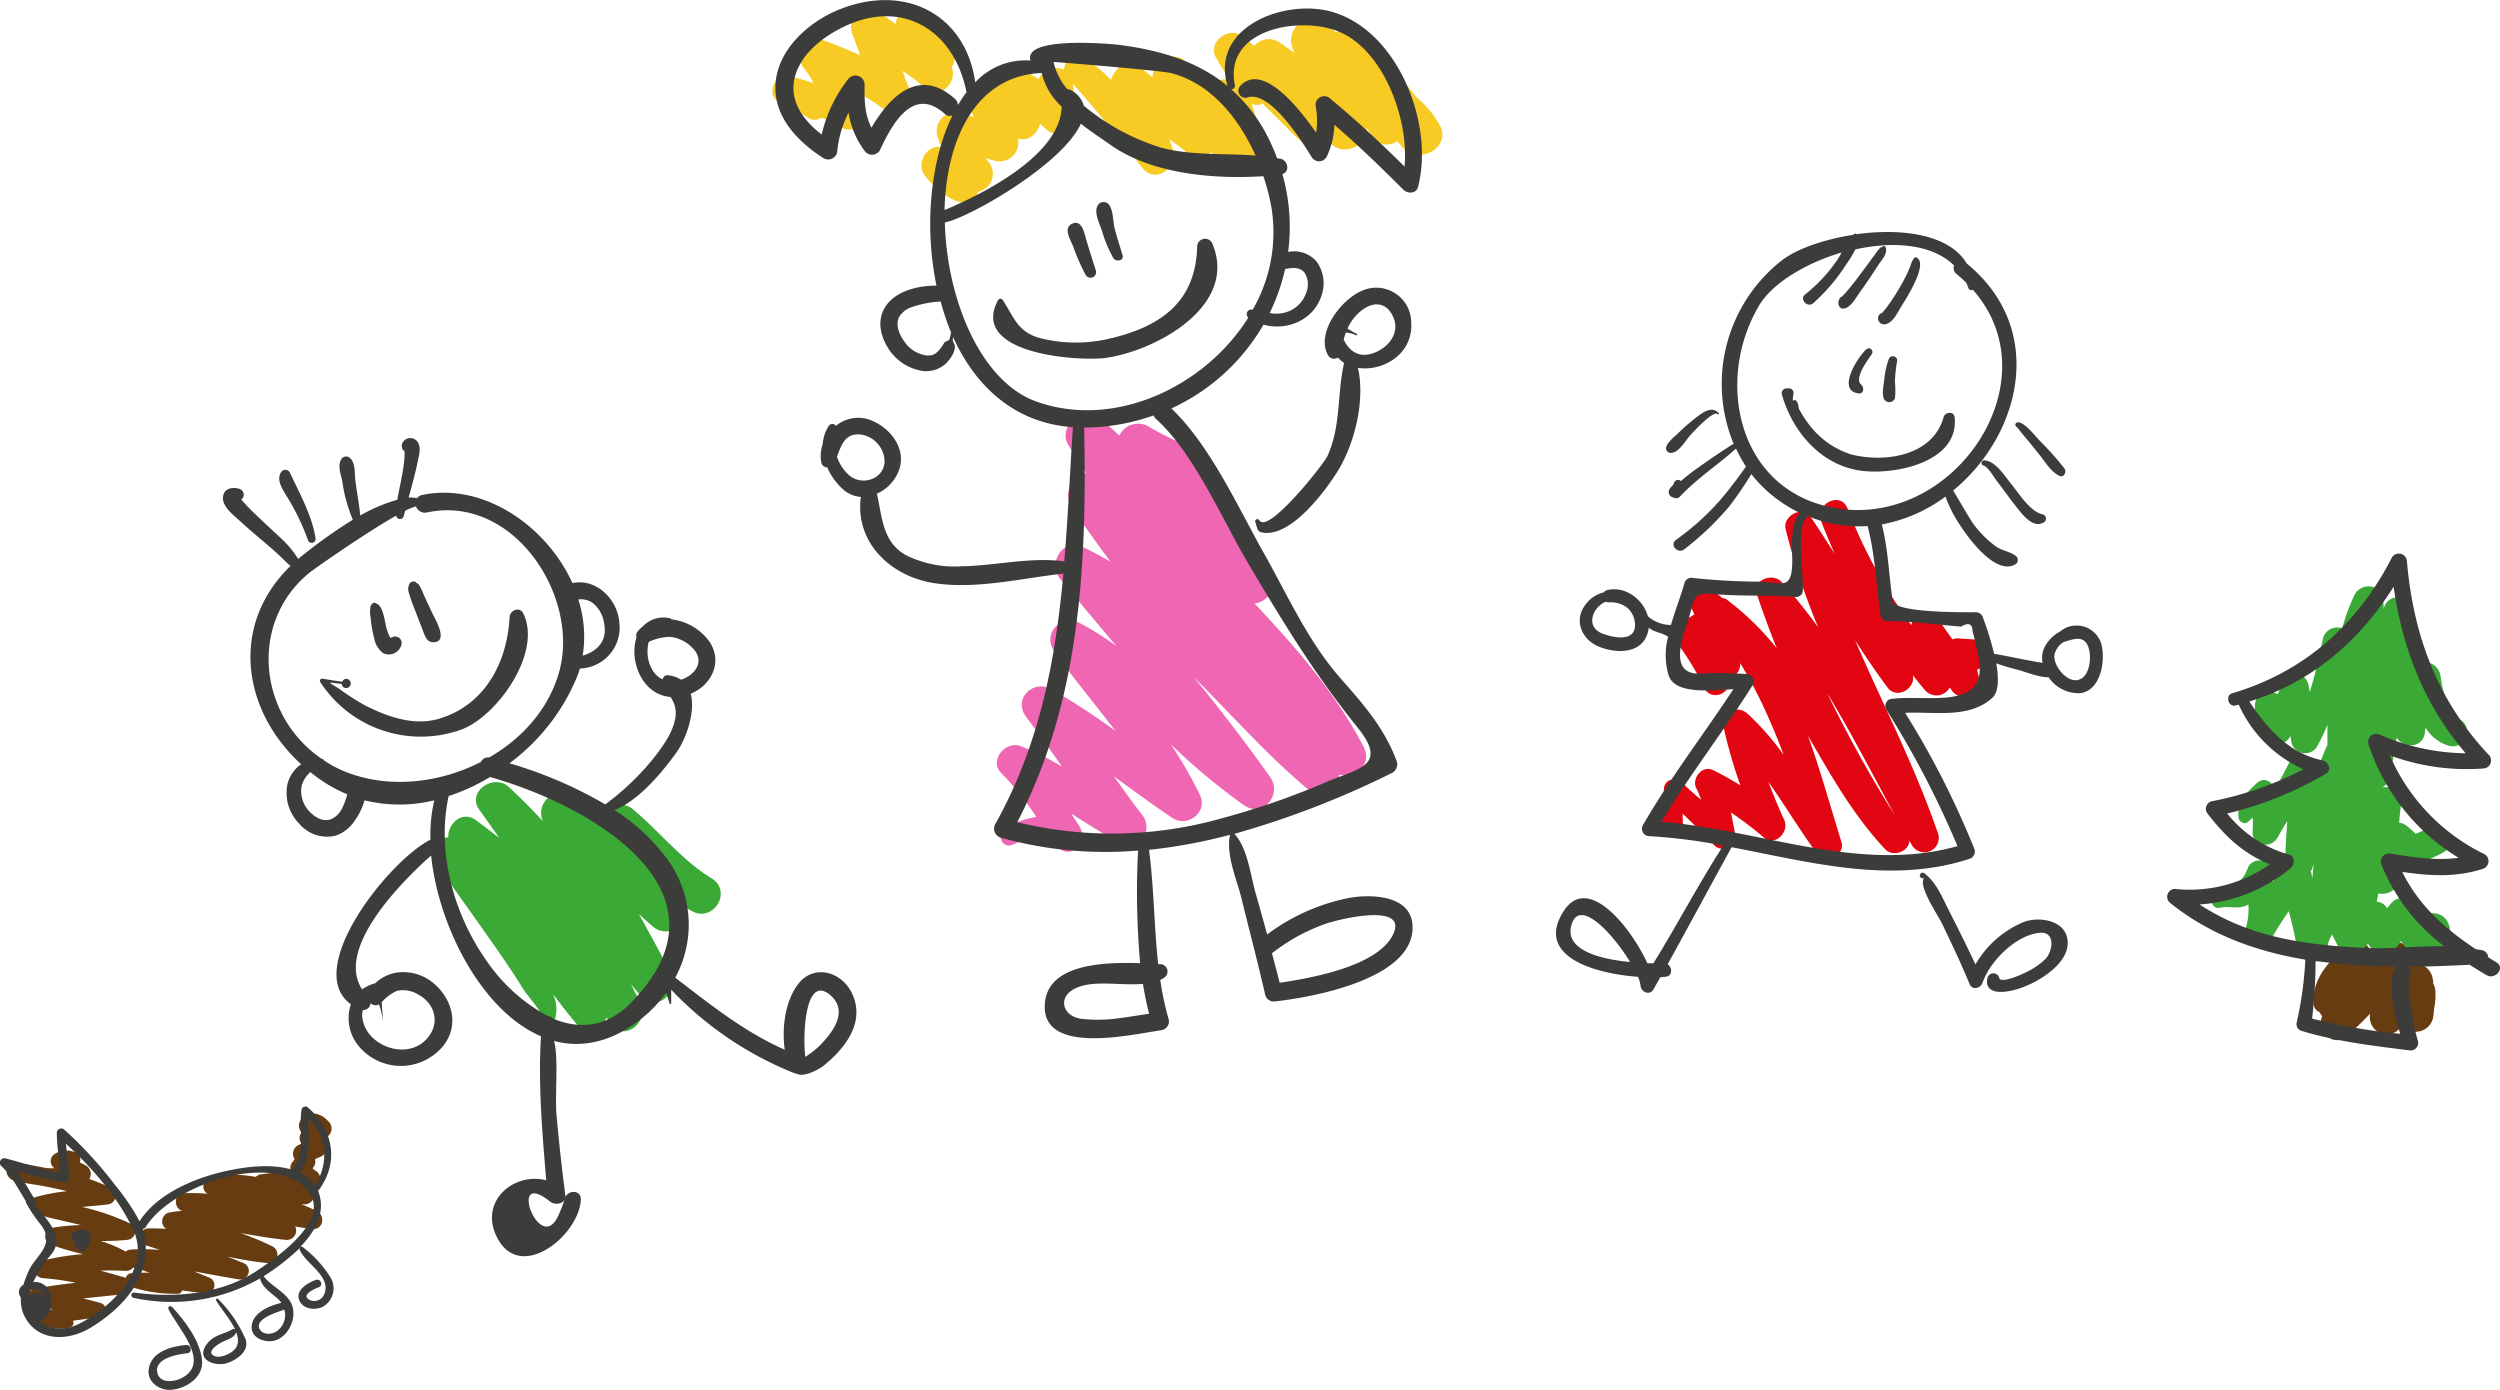 <svg id="Layer_1" data-name="Layer 1" xmlns="http://www.w3.org/2000/svg" viewBox="0 0 410.96 228.47"><defs><style>.cls-1{fill:#683c11;}.cls-2{fill:#3c3c3b;}.cls-3{fill:#3aa935;}.cls-4{fill:#f7ca24;}.cls-5{fill:#ef66b2;}.cls-6{fill:#e20613;}</style></defs><title>bottom_pic</title><path class="cls-1" d="M51.91,183.07c-.34-.07-2.15.33-1.12.35a1.63,1.63,0,0,0-1.23,2.72,1.56,1.56,0,0,0,0,1.87l0,0-.45.19a1.58,1.58,0,0,0-.82,2.06c0,.11.1.22.14.33l-.39.47a1.55,1.55,0,0,0-.22,1.47c-1.63.15-3.26.28-4.89.51a1.58,1.58,0,0,0-.89.42,22.4,22.4,0,0,0-7.31-.1c-1.34.24-1.84,2.25-.59,2.87a36.09,36.09,0,0,0-4-.09c-1.53.05-1.63,2.35-.33,2.85l.2.07c-.71,0-1.43.13-2.14.25a1.49,1.49,0,0,0-.56,2.7c-1-.07-2-.1-3-.07-1.44.05-1.66,2.38-.32,2.79.77.23,1.53.48,2.3.73a34.11,34.11,0,0,0-4.85-.05,1.14,1.14,0,0,0-.75.34A22.33,22.33,0,0,0,16.55,204a39.75,39.75,0,0,0,4.5-.2,1.41,1.41,0,0,0,.31-2.69,39.6,39.6,0,0,0-7.87-2.71c1.45-.13,2.89-.24,4.32-.42a1.45,1.45,0,0,0,.32-2.76,31,31,0,0,0-3.44-1.4,1.63,1.63,0,0,0-.66-2.29c-.31-.14-.61-.3-.91-.46a1.26,1.26,0,0,0-.78-1.65,3.54,3.54,0,0,0-3.17.17,1.41,1.41,0,0,0-.2,2.46c-.52,0-1,0-1.57-.08-1.58-.32-3.18-.6-4.76-.91-1.93-.38-2.15,2.53-.33,3a32.5,32.5,0,0,0,3.94.75c1.6.3,3.19.61,4.76,1a31,31,0,0,0-5.27,1,1.49,1.49,0,0,0,0,2.73c2.5.71,5.05,1.22,7.56,1.85a32.32,32.32,0,0,0-4.69.43,1.45,1.45,0,0,0-.32,2.75,44.1,44.1,0,0,0,5.36,1.59A39.41,39.41,0,0,0,7,207.23c-1.5.38-1.69,2.76.06,2.88a42,42,0,0,1,5.38.76c-2.25.25-4.5.53-6.73,1a1.37,1.37,0,0,0,0,2.71c1,.23,2,.43,3,.63a28.34,28.34,0,0,0-2.89.56c-1.09.29-1.22,2,0,2.07,1.71.17,3.71.87,5.42.44.83-.21.95-.69.75-1.18,1.45-.18,2.9-.38,4.34-.62,1.1-.18,1.44-1.91.26-2.27-1-.29-1.95-.54-2.94-.76,2.27-.25,4.55-.47,6.81-.72a1.33,1.33,0,0,0,1.13-1.17,22.85,22.85,0,0,0,7.7,1.11.65.65,0,0,0,.63-.54c1.3.18,2.61.35,3.91.46a1.33,1.33,0,0,0,.64-2.54L31.89,209c2.5.43,5,.95,7.5,1.32a1.4,1.4,0,0,0,.67-2.68l-2.66-1.08A62,62,0,0,0,44,207.64a1.46,1.46,0,0,0,.7-2.8,48,48,0,0,0-5.14-2.13c2.51.41,5,.88,7.49,1.11a1.53,1.53,0,0,0,1.47-2.21c.93.16,1.87.3,2.81.41,1.79.22,2.23-2.2.74-2.94-.86-.42-1.72-.8-2.59-1.16l.44.05a1.55,1.55,0,0,0,1.29-2.61l.17,0a1.59,1.59,0,0,0,.35-3l-.35-.32.13-.16a1.5,1.5,0,0,0,.27-1.33l1-.44a1.59,1.59,0,0,0,.93-1.67,2.25,2.25,0,0,0-.5-1,5,5,0,0,0,1-1,1.59,1.59,0,0,0-.3-2.17A3.72,3.72,0,0,0,51.91,183.07ZM20.69,208.92a1.52,1.52,0,0,0,1.21-.56c.91.27,1.82.55,2.72.85a28.69,28.69,0,0,0-3.07.09,1,1,0,0,0-.87.75c-1.4-.41-2.8-.81-4.2-1.18C17.87,208.83,19.28,208.85,20.69,208.92Z"/><path class="cls-2" d="M49.56,182.51c-.5,3.19.8,6.74-1.4,9.48a.5.5,0,0,0-.13.3c-3.21-1-7.29-.52-9.85,0-5.33,1-12.19,3.64-15.24,8.47a36.7,36.7,0,0,0-4-5.93,66.55,66.55,0,0,0-8.42-9.18.74.74,0,0,0-1.18.51c0,2.23.39,4.4.55,6.61-3-.48-5.92-1.58-8.92-2.33a.74.74,0,0,0-.72,1.27c1.75,1.63,2.72,3.74,4,5.74a.35.35,0,0,0,0,.22,25.67,25.67,0,0,0,2.53,3.75c2.4,3.21-1,5.1-2,7.37a17.36,17.36,0,0,0-.93,2.42,1.35,1.35,0,0,0-.72,1.4,2.22,2.22,0,0,0,.31.74A5.82,5.82,0,0,0,3.86,216c2,4.57,7.23,4.59,11.08,2.23,5.22-3.21,9.74-8.09,8.93-14.61a9.31,9.31,0,0,0-.39-1.62.57.57,0,0,0,.48-.3c4-6.58,20.22-12.58,26.36-6.27,4.65,4.76-4.77,11.26-8.16,13.51-5.79,3.84-13.4,4.44-20.09,3.54-.57-.08-.65.77-.1.87a29.31,29.31,0,0,0,20.78-3.2c.32,1.43,1.72,2.31,2.8,3.24a4.66,4.66,0,0,1,.7.78c-2,.45-5,1.73-4.88,4.15.09,1.7,2.19,2.38,3.58,2.09,2.25-.47,3.68-3.25,3.19-5.39-.56-2.46-3.4-3.35-4.8-5.23l.34-.22a35.45,35.45,0,0,0,5.65-4.47.32.32,0,0,0-.06.35c1,2.36,5.32,4.38,4,7.37a1.76,1.76,0,0,1-2.46.82c-1.38-.79,1-1.83,1.61-2.05.78-.3.27-1.48-.51-1.19-1.34.51-3.49,1.68-2.66,3.46.63,1.34,2.49,1.56,3.71,1a3.46,3.46,0,0,0,1.43-4.77,18.48,18.48,0,0,0-4.64-5.1.32.32,0,0,0-.41,0c2.45-2.51,4.17-5.56,3.09-8.86a3.65,3.65,0,0,0-.14-.35c3.5-4.55,2.59-10.11-1.76-13.8A.65.65,0,0,0,49.56,182.51ZM5,212.06a5.5,5.5,0,0,1,1.16,0,1.35,1.35,0,0,1,.92,1,2.35,2.35,0,0,0-.8-.5,1.77,1.77,0,0,0-.45,0,.59.59,0,0,0-.66.21,1.58,1.58,0,0,0-.31.27A7.93,7.93,0,0,1,5,212.06ZM21.84,202c3.14,6.55-3.51,12.86-8.73,15.56-2.21,1.14-4.86,1.13-6.56-.31a3.29,3.29,0,0,0,1-.69,4.26,4.26,0,0,0,.76-3.76,2.65,2.65,0,0,0-2.84-2.06h0A25.31,25.31,0,0,1,8.58,206c2.07-2.77-1-5.65-2.8-7.9a.73.73,0,0,0,0-.88c-1.07-1.62-1.89-3.26-3-4.76a45.15,45.15,0,0,0,7.79,1.89.75.75,0,0,0,.81-.84c-.06-1.86-.39-3.67-.54-5.5C15.16,192,19.32,196.73,21.84,202Zm23.81,16.71c-.81.7-2.45.84-3-.29-.77-1.69,3.15-2.78,4.09-3.14A3.24,3.24,0,0,1,45.65,218.71Zm6.18-23.83a6,6,0,0,0-2.63-2.15c2.18-2.53,1.4-5.74,1.51-8.8C53.81,187.08,54.06,191.07,51.83,194.88Z"/><path class="cls-2" d="M14,202.21a1.3,1.3,0,0,0-.48-.11l0,0a.62.62,0,0,0-.93.26l-.15.06a.6.6,0,0,0-.13.09l-.23.07a.63.63,0,0,0-.13,1.07l.26.15a1.45,1.45,0,0,0,.34,1.21,1.56,1.56,0,0,0,.86.65.55.55,0,0,0,.72-.3,5.85,5.85,0,0,0,.7-1.6,1.17,1.17,0,0,0-.13-1,1.14,1.14,0,0,0-.29-.29A1.41,1.41,0,0,0,14,202.21Z"/><path class="cls-2" d="M27.69,215.2c1.43,3,7,8.63,2.33,11.25-1.26.71-3.71,1.09-4.16-.79-.57-2.39,3.44-3.07,4.93-3.21.89-.09.68-1.44-.2-1.36-2.5.23-5.8,1.12-6.16,4.07-.25,2,1.77,3.41,3.58,3.31,2.55-.14,5.5-2.05,5.2-4.91-.33-3.19-2.82-6.42-4.91-8.72C28,214.55,27.51,214.81,27.69,215.2Z"/><path class="cls-2" d="M35.52,213.75c.68,1.23,2.32,3.06,3.13,4.8a.45.45,0,0,0-.54,0c-.69.47-1.79.7-2.54,1.11a4.24,4.24,0,0,0-1.94,1.87c-1.05,2.24,1.9,3,3.42,2.62,1.69-.44,4.07-2,3.3-4.06a21.64,21.64,0,0,0-4.48-6.54C35.73,213.37,35.4,213.53,35.52,213.75Zm2.25,8.69c-.7.4-1.89.86-2.66.4-1.19-.72.82-1.91,1.28-2.17.75-.41,2.1-.68,2.4-1.61a.32.32,0,0,0,0-.13C39.35,220.3,39.3,221.58,37.77,222.44Z"/><path class="cls-3" d="M117,144.4c-4.84-2.93-8.51-7.64-12.82-11.26A3.44,3.44,0,0,0,98.52,135c-1.34-1.29-2.7-2.55-4.11-3.77A3.26,3.26,0,0,0,89.25,135c-1.8-1.94-3.65-3.83-5.61-5.63-2.47-2.28-7,.78-4.85,3.74q1.67,2.31,3.28,4.64c-1.27-1-2.58-2-3.95-3-2.2-1.5-4.55.68-4.42,2.89-1.84.08-3.53,2.15-2.27,3.93,3.16,4.47,6.36,8.91,9.49,13.39,1.81,2.57,3.58,5.17,5.24,7.85.57.92,3,3.49,2.94,4.56a1.09,1.09,0,0,0,2,.55,5.74,5.74,0,0,0-.21-4.52c1.3,1.73,2.62,3.43,4,5.05s4.11.61,4.82-1.16l.94,1.21c2.2,2.79,6.1-.75,4.67-3.59-.52-1-1.06-2.07-1.6-3.1.56.65,1.11,1.31,1.68,2,2.45,2.76,6.41-.75,4.88-3.77-1.67-3.3-3.45-6.54-5.25-9.77.74.67,1.48,1.33,2.24,2,2.5,2.15,6.3-.19,5.35-3.17.38.24.76.48,1.15.69C117.35,151.69,120.4,146.49,117,144.4Z"/><path class="cls-2" d="M140.11,163.41c-1.69-3.74-6.36-5-8.91-1.64-2.11,2.77-2.71,7.09-2.2,10.79-6.67-2.95-12.21-7.41-18-11.85a18.21,18.21,0,0,0-.78-18.72,31.57,31.57,0,0,0-9.21-8.82c4.09-1.65,7.84-6.23,10.14-9.41,1.56-2.13,3.23-6.66,2.39-9.72,3.29-1.35,5.28-5,3.2-8.4a9,9,0,0,0-6.37-3.83.31.31,0,0,0-.26-.18,4.63,4.63,0,0,0-4.44,1.34,5.35,5.35,0,0,0-.89.89,1,1,0,0,0-.14.91c-1.25,3.73.81,9.4,5.57,9.8a4.53,4.53,0,0,1,.78,3.59c-.44,2.35-2.06,4.56-3.49,6.4a43,43,0,0,1-8,7.67,70.41,70.41,0,0,0-15.75-6.76A33.64,33.64,0,0,0,95,110.9c.12-.34.23-.69.33-1a6.75,6.75,0,0,0,6.48-7.6c-.33-3.92-3.91-7.28-7.71-6.45-4.26-9.4-14.66-16.6-24.72-14.48a1.31,1.31,0,0,0-.82.53,5,5,0,0,0-1.38-.11c.54-2,1.1-4,1.52-6.08.21-1,.61-2.36-.2-3.24a1.43,1.43,0,0,0-2.22.14,1.1,1.1,0,0,0,.22,1.58c0,.3,0,.6,0,.9A26.59,26.59,0,0,1,66,78.59c-.2,1.14-.49,2.35-.68,3.56a27,27,0,0,0-6.1,2.59c-.19-2-.6-4-.83-6-.12-1.13.06-2.59-.85-3.44a.92.92,0,0,0-1.43.19c-.67,1.06-.08,2.46.15,3.56A25,25,0,0,0,58,85.43a84.41,84.41,0,0,0-8.1,5.73c-.3.23-.59.48-.88.72A16.75,16.75,0,0,0,46.1,88.4c-1.61-1.52-3.26-3-4.84-4.56-.55-.55-1.09-1.12-1.59-1.73a1,1,0,0,0-.39-1.77c-1.25-.34-2.59,0-2.63,1.52s1.84,2.91,2.81,3.8c1.72,1.59,3.55,3.07,5.31,4.61.73.64,1.44,1.3,2.15,2a8.6,8.6,0,0,0,.84.76c-9.9,9.56-8.1,23.61,1.76,32.62-.08.06-.18.09-.26.15a5.77,5.77,0,0,0-2,3.06,7.2,7.2,0,0,0,1.9,6.51,6,6,0,0,0,6,2,6,6,0,0,0,3.08-2.37,10.52,10.52,0,0,0,1.68-3.44,24.05,24.05,0,0,0,11.47,0,24.73,24.73,0,0,0-.63,6.47c-6.79,3.4-21.08,21.3-13.08,27.06A7.17,7.17,0,0,0,59,172a9,9,0,0,0,13.43.41c3.37-3.56,2-8.46-1.63-11.15a7.69,7.69,0,0,0-5.73-1.36,6.66,6.66,0,0,0-3.38,1.73,6.87,6.87,0,0,0-2.17,1c-4.25-6.53,5.73-17,11.35-22,1.21,11.75,8.37,25.57,18.06,29.72-.49,7.91.21,15.79.86,23.68-5.07-1.38-10.83,3.15-8.31,8.9,3.67,8.36,13.78.19,14-5.77.06-1.56-2.09-1.6-2.55-.31A27.34,27.34,0,0,1,91.7,200c-3.08,6.31-8.36-8.17-1.26-2.47.86.69,2.68.36,2.49-1.07q-.86-6.56-1.44-13.13c-.3-3.23.36-9.55-.42-12.22,4.09,1.1,8.55.45,13.16-2.75a21.86,21.86,0,0,0,5.28-5.18l.55,1.74c0,.18.28.18.27,0,0-.75,0-1.5,0-2.24a56.85,56.85,0,0,0,20.34,13.77,1.2,1.2,0,0,0,.32.06c1.11.63,3.63-.69,4.46-1.37C139,172.23,142.22,168.05,140.11,163.41Zm-28.17-51.68a4.72,4.72,0,0,0-2.16-.73.77.77,0,0,0-.84.69c-2.08-.94-2.94-3.86-2.29-6.18a8.65,8.65,0,0,1,3.51-.82,6,6,0,0,1,3.7,1.85C116,108.68,114.25,111,111.94,111.73Zm-51,53.21a1.2,1.2,0,0,0,1.36.17A14.84,14.84,0,0,1,63,168s0,0,0,0c-.07-1.08-.22-2.17-.25-3.25a7.39,7.39,0,0,1,2.47-1.86,4.74,4.74,0,0,1,3.55.61c2.5,1.35,3.5,4.17,1.91,6.59-2.15,3.28-6.64,3-9.28.62a5.46,5.46,0,0,1-1.87-3.8,2.75,2.75,0,0,1,.14-.88A1.17,1.17,0,0,0,60.9,164.94ZM97.28,99a5.12,5.12,0,0,1,2,3.36c.66,3-1.13,4.71-3.5,5.42a19.72,19.72,0,0,0-.72-9.24A3.43,3.43,0,0,1,97.28,99Zm-41.1,34a3.85,3.85,0,0,1-1.67,1.63c-1.26.51-2.53-.11-3.55-1.14a4.86,4.86,0,0,1-1.42-4.06,4.31,4.31,0,0,1,1.18-2.21,4,4,0,0,0,.28-.3c.76.6,1.55,1.18,2.39,1.72a22.52,22.52,0,0,0,3.7,1.93A12.9,12.9,0,0,1,56.18,133Zm-1.27-7c-.62-.33-1.2-.7-1.77-1.08a.13.13,0,0,0-.16-.17l-.08,0c-10.41-7.09-12-22.28-2.19-30.48.82-.69,9.32-6.63,14.41-9.51a.64.64,0,0,0,1.25.09c.07-.29.15-.58.22-.87a8.17,8.17,0,0,1,1.79-.74,1.55,1.55,0,0,0,1.8,1c14.11-3,25,13.51,21.83,25.85-1.63,6.26-6.05,11.23-11.59,14.42a1.35,1.35,0,0,0-1.37.74C71.47,129.15,62.13,129.78,54.91,126Zm48.86,38.8c-4.15,4.24-8.76,4.4-13,2.58a.85.85,0,0,0-.73-.36,28.6,28.6,0,0,1-10-9c-5.42-7.62-8.31-17.94-6.29-27.16a32.37,32.37,0,0,0,6.8-3.13C96.92,132.33,121.71,146.47,103.77,164.79Zm31.06,7a14.26,14.26,0,0,1-2.45,1.93l0,0c-.43-3.36-.11-13.55,4-10.24C139.56,166.12,137,169.59,134.83,171.79Z"/><path class="cls-2" d="M51.86,88.42c-.59-3.74-2.65-7.37-4.22-10.77a.85.85,0,0,0-1.33-.17c-1,1.3.08,2.83.76,4a37.79,37.79,0,0,1,3.55,7.29A.64.64,0,0,0,51.86,88.42Z"/><path class="cls-2" d="M86,100.8c-.58-1.14-2.17-.48-2.23.63-.38,7.39-4,14.48-11.64,16.73-4.19,1.24-8.65-.41-12.32-2.31a41.82,41.82,0,0,1-4-2.58c-1.77-1.19-2.47-1.2.38-.83a.69.69,0,0,0,.55.65.76.76,0,0,0,.38-1.47.7.7,0,0,0-.86.45c-1.16-.17-3.06-.46-3.23-.5a.36.36,0,0,0-.4.52A19.69,19.69,0,0,0,76,119.87C81.89,117.55,89.18,107.13,86,100.8Z"/><path class="cls-2" d="M64.74,104.65l-.48.17-.11.05s0,0,0,0a.15.15,0,0,0,0-.06c-.08-.14-.16-.29-.23-.44a9,9,0,0,1-.37-1.06c-.28-.91-.51-3.71-1.67-4.09-.45-.39-.93.09-1,.66,0,0,0,0,0,0a5.56,5.56,0,0,0,.06,1.78,18.91,18.91,0,0,0,.57,3.25A3.87,3.87,0,0,0,63,107.38a2.15,2.15,0,0,0,3-1.45A1.07,1.07,0,0,0,64.74,104.65Z"/><path class="cls-2" d="M71,100.65c-.5-1.05-1-2.11-1.46-3.18A11.78,11.78,0,0,0,69,96.34a1.27,1.27,0,0,0-.44-.48l-.08,0a.6.6,0,0,0-.16-.19.76.76,0,0,0-1,.28.62.62,0,0,0-.12.34,2.68,2.68,0,0,0-.11.5,2.64,2.64,0,0,0,.13.68,26.45,26.45,0,0,0,1.07,3c.37,1,.76,2,1.15,3s.66,2.13,1.86,2.11C73.84,105.44,71.43,101.65,71,100.65Z"/><path class="cls-4" d="M151.93,1.79c-2-1.06-4.56.1-4.69,2.16-.93-.63-1.85-1.29-2.74-2C142.07,0,139.09,3,140.11,5.6c.46,1.15.87,2.32,1.28,3.49-2-.91-4-1.72-6.06-2.48a2.9,2.9,0,0,0-3.22,4.55,17.28,17.28,0,0,1,1.63,2.47c-1.19-.35-2.39-.69-3.58-1.06-2.92-.92-4.57,3.36-1.67,4.48A34.83,34.83,0,0,1,133,19.46a1.9,1.9,0,0,0,2-.11,23.92,23.92,0,0,1,3.11,1.48A2.65,2.65,0,0,0,141.69,17a17,17,0,0,1-1.24-2,28.23,28.23,0,0,1,4.67,2.81c2.36,1.79,5.27-1,4.24-3.51-.36-.87-.67-1.76-1-2.65a36,36,0,0,1,3.83,2.93c2.23,2,5.31-1.11,4.25-3.52l0-.08a2.21,2.21,0,0,0,.34-2.2C155.67,5.85,154.79,3.3,151.93,1.79Z"/><path class="cls-4" d="M233,16.13c-2.86-3.45-5.61-7-8.63-10.31a3.28,3.28,0,0,0-4.71-.48c-.68-.55-1.36-1.08-2.07-1.6A3.47,3.47,0,0,0,212.5,8l.33.72c-.78-.56-1.57-1.11-2.36-1.66a3.18,3.18,0,0,0-4.29.47c-.67-.55-1.34-1.09-2-1.61-2.19-1.66-5.76,1-4.29,3.56.71,1.22,1.46,2.44,2.29,3.6a3.24,3.24,0,0,0-3.54,1.85c-1.17-1.39-2.28-2.83-3.33-4.34-1.88-2.68-5.74-.64-5.87,2.09-.62-.5-1.24-1-1.84-1.55-1.92-1.74-4.37-.12-4.94,2a28.48,28.48,0,0,0-4.33-3.56,2.2,2.2,0,0,0-3.39,1.9A3.27,3.27,0,0,0,170.72,13c-.83-.49-1.65-1-2.45-1.54a3.16,3.16,0,0,0-4.91,2.24c0,.09,0,.18,0,.27l-.6-.14c-2.37-.45-4.08,2.37-3.15,4.38.17.35.32.7.47,1-.66-.18-1.31-.37-2-.59a3.09,3.09,0,0,0-3.86,4.14c.19.48.36,1,.53,1.45-2.25-.57-4.27,2.54-2.72,4.66,1.23,1.7,5.24,5.46,7.58,4.14l0-.07a2.17,2.17,0,0,0,1.16-1.43,3,3,0,0,0,1.78-4.83A6.12,6.12,0,0,1,162,26c.44.12.87.23,1.3.36A3.08,3.08,0,0,0,167.37,23a1.64,1.64,0,0,0,0-.22c1.66.54,3.18-.81,3.6-2.39q.41.32.78.66A3.16,3.16,0,0,0,177,17.74c-.41-1.28-.37-2.66-.66-4,4,4.48,7.71,9.13,11.44,13.86,2.18,2.77,6.05-.12,5-3.13-.19-.53-.37-1.06-.55-1.59,1,.74,2,1.49,3,2.28a3,3,0,0,0,3.88-.13A47.8,47.8,0,0,0,203,28.13c2.79,2,6.24-1.12,5-4.14-.93-2.24-1.46-4.68-2.3-7a1.63,1.63,0,0,0,1.81,0c1.88,1.85,3.75,3.73,5.63,5.59a3.23,3.23,0,0,0,4.84-.07c.22.28.44.55.65.85,1.84,2.56,6.35.69,6-2.31.31.43.61.87.92,1.31a2.84,2.84,0,0,0,4.12.85c.33.38.66.75,1,1.12,2.59,2.84,8-.11,6-3.76A15.3,15.3,0,0,0,233,16.13Z"/><path class="cls-5" d="M206.24,99.21a3.59,3.59,0,0,0,2.83-4.95,61.78,61.78,0,0,0-11-15.44,3.4,3.4,0,0,0-1.63-5.09,47.45,47.45,0,0,1-7.33-3.43A3.43,3.43,0,0,0,184,71.6c-1.06-1-2.12-1.93-3.2-2.87-2.59-2.28-7,1.37-5.23,4.33q1.4,2.39,2.94,4.63c-2.3.28-3.85,3.41-2.29,5.73,2,3,4.16,6,6.35,8.94-1.53-.9-3.09-1.75-4.73-2.51-3.08-1.43-5.64,2.76-3.66,5.18,3.08,3.74,6.2,7.45,9.32,11.16a49.23,49.23,0,0,0-5.84-3.69c-3.16-1.68-6.49,1.58-4.29,4.67,3.16,4.44,6.7,8.66,10,13a111.22,111.22,0,0,0-10.53-6.87c-3-1.69-6.38,1.6-4.17,4.53,2,2.7,4,5.45,5.91,8.2a43.6,43.6,0,0,0-6.81-3.38c-2.5-.94-5.25,2.4-3.16,4.45a46.64,46.64,0,0,1,5.76,7.2,13.17,13.17,0,0,0-5.08,1.84c-1.61,1-.55,3.5,1.23,2.69,2.76-1.25,5-1.62,7.56.6,2.31,2,4.78-1.47,3.34-3.63-.46-.68-.9-1.37-1.34-2.07,2.78,1.77,5.55,3.55,8.49,5.05s4.95-2.52,3.3-4.66-3.2-4.29-4.74-6.48c3.17,2.31,6.33,4.63,9.59,6.82,2.47,1.65,5.88-.95,4.54-3.76a71.82,71.82,0,0,0-4.81-8.37,102.32,102.32,0,0,0,12.06,10.05c3.12,2.11,6.32-1.76,4.28-4.65-4-5.64-8.19-11.07-12.53-16.42,6.28,6.27,12.2,13,18.78,18.46,2.13,1.75,4.81-.18,5.1-2.42,2.61.51,5.56-1.6,4-4.61C219.52,113.84,213,106.41,206.24,99.21Z"/><path class="cls-2" d="M218.88,1.92c-7.84-2.17-20,2.59-17.09,12.22C197,10.19,191,8.3,184.16,7.4c-1.21-.16-16-1.57-14.77,2.55a11.27,11.27,0,0,0-9.07,3.58C158.67,2,148.22-3,137.22,1.88c-4.32,1.94-8.65,5.79-9.57,10.63-1.12,5.92,3,10.45,7.65,13.45a1.5,1.5,0,0,0,2.33-1.07,17.62,17.62,0,0,1,1.86-6.38,14.11,14.11,0,0,0,2.73,6.41,1.5,1.5,0,0,0,2.52-.43c2-4.29,5.46-10.39,10.56-5.77a1.12,1.12,0,0,0,1.28.23c-3.62,7.38-4.68,18.17-2.64,28-3.05,0-6.77.87-8.44,3.53-1.4,2.23-.75,4.84.59,6.91A8.16,8.16,0,0,0,151.81,61a4.84,4.84,0,0,0,3.29-.92c.85-.6,2.26-2.46,1.76-3.57a1.25,1.25,0,0,1-.2-1s0-.08,0-.12c3.66,8.08,10.08,14.17,19.71,14.83-.49,7.42-.81,14.8-1.42,22.07-5.53-.78-11.39.73-16.93.8a18,18,0,0,1-9.16-1.86c-3.83-2.19-3.85-6.31-4.71-10.08a6.78,6.78,0,0,0,3.76-4.26c1-3.58-2-7-5.3-8A5.76,5.76,0,0,0,137.41,70a.71.71,0,0,0-1.17,0,6.21,6.21,0,0,0-1,3,6,6,0,0,0-.25,2.93,1,1,0,0,0,1,.9,10.36,10.36,0,0,0,2.66,3.67,4.93,4.93,0,0,0,2.86,1.19c-1,7.41,4.82,12.95,11.76,14.12s14.45-.73,21.53-1.52c-1.29,14.17-3.85,28-11.12,41.05a1.56,1.56,0,0,0,.72,2.33,64.16,64.16,0,0,0,22.68,2.15,131.53,131.53,0,0,0,.34,18.51c-6.09-.21-14.91.18-15.63,6.33-1.08,9.18,14.75,5.26,19.14,4.69a1.47,1.47,0,0,0,1.21-1.69,48.7,48.7,0,0,1-1.41-6.57,4.66,4.66,0,0,0,.77-.47,1.21,1.21,0,0,0-.65-2.12l-.46,0c-.69-6.24-.68-12.53-1.51-18.8a87,87,0,0,0,13.31-2.47s0,0,0,.07c-.68,3.07,1,7,1.77,9.9,1.33,5.41,2.75,10.8,4,16.23a1.45,1.45,0,0,0,1.63,1.19c6.36-.72,23-3.74,22.61-12.45-.22-5.11-7-5.21-10.46-4.56a33.21,33.21,0,0,0-13.44,6c-.62-2.27-1.26-4.54-1.9-6.81-.84-2.94-1.32-7.39-3.48-9.73l0,0a148.61,148.61,0,0,0,25.88-10,1.58,1.58,0,0,0,.77-2c-2-5.43-5.55-9.41-9.33-13.71C215,105.37,211.65,97.83,207.8,91c-4.25-7.53-8.82-17.73-15.24-23.86a33.63,33.63,0,0,0,15.13-13.77c3.88,1.08,8.33-.78,9.58-4.89a6.06,6.06,0,0,0-.89-5.54,4.86,4.86,0,0,0-4.63-1.52,31.69,31.69,0,0,0-.95-12.81c1.27-.36.95-2.26-.32-2.52-.18,0-.37-.05-.55-.09a33,33,0,0,0-1.44-3.32,26.22,26.22,0,0,0-6.1-8A.6.6,0,0,0,203,14c-1.85-9.2,10.45-11.37,16.88-8.88,7.39,2.85,11.77,14.3,11,22.25-4-3.94-8.06-7.75-12.4-11.31a1.42,1.42,0,0,0-2.21,1.37,12.87,12.87,0,0,1,.08,4.37c-3.1-4.45-8.84-11.42-12.41-7.74A1.16,1.16,0,0,0,205.13,16c3.67-1.11,8.83,7.16,10.42,9.71a1.43,1.43,0,0,0,2.61-.09,12.9,12.9,0,0,0,1.19-5.11c3.93,3.39,7.68,7,11.33,10.67.67.68,2.11.7,2.41-.41C235.82,20.47,229.83,5,218.88,1.92ZM156.34,54.64c-.06.32-.13.65-.22,1-.14.51-.68.34-.94.77a7.36,7.36,0,0,1-.88,1.22,2.66,2.66,0,0,1-.9.68l-.21.09h0l-.07,0c-.08,0-.42,0-.49.06a5.23,5.23,0,0,1-4-2.37,6,6,0,0,1-1-2.06,2.92,2.92,0,0,1,.14-1.87,3.8,3.8,0,0,1,2.18-1.7,17.23,17.23,0,0,1,4.68-.89A40.54,40.54,0,0,0,156.34,54.64ZM139.73,78.25a7.09,7.09,0,0,1-2.15-3.18c.78-2,1.34-4,4.11-3.61A4.57,4.57,0,0,1,145.41,76C145.15,78.84,141.77,79.82,139.73,78.25Zm49.16,88.39c-1.95.29-3.9.63-5.86.85a23.87,23.87,0,0,1-5.14,0c-3.14-.3-4.19-3.52-1.16-5s7.55-.41,11.15-.76C188.15,163.43,188.48,165,188.89,166.64Zm20.38-10.07a30.67,30.67,0,0,1,8.27-4.58c1.61-.68,14.45-4,11.35,1.84-2.62,4.91-12.77,6.88-18.53,7.72q-.62-2.45-1.28-4.87C209.14,156.63,209.21,156.62,209.27,156.57ZM143.25,21c-1.08-2.19-1.16-4.28-1.13-7a1.5,1.5,0,0,0-2.69-1,23.39,23.39,0,0,0-4.36,9.12c-3-2.33-5.42-5.49-4.4-9.49,1-3.76,4.48-6.46,7.77-8.1,9.88-4.95,18.44.48,20.44,10.63a20.32,20.32,0,0,0-1.4,2.11,1.52,1.52,0,0,0-.49-1C151.16,11,146.32,15.73,143.25,21Zm28-9a10.91,10.91,0,0,0,3.27,5.53c-.17,7.87-12.65,14.24-19.25,17C155.55,22.86,160.43,12.39,171.29,12ZM205,92.29c5.79,9.83,11.05,18.46,18.19,27.34,5.08,6.32.05,6.67-5.17,8.93A126.59,126.59,0,0,1,201,134.47a66.15,66.15,0,0,1-33.78.69c10.44-20.19,11.45-42.45,11-64.87h0a34.85,34.85,0,0,0,11.41-2,1.63,1.63,0,0,0,.42.61C196.18,74.36,200.89,85.3,205,92.29Zm9.46-47.45a3.59,3.59,0,0,1,.27,3.24,5,5,0,0,1-2.83,3.07,5.57,5.57,0,0,1-3.19.31,32.67,32.67,0,0,0,2.54-7.23C212.4,44,213.64,43.85,214.47,44.84Zm-5.35-10a25.37,25.37,0,0,1-3.19,16.07h0a.76.76,0,0,0-.72,1.3c-7.1,11.34-22,18.43-34.88,13.78-9.14-3.3-14.68-16.77-15-29.42,4-.78,19.33-9.54,22.36-16.23,1.83,1.43,3.69,2.64,5,3.57,6.77,4.68,16.64,5.57,25,5.06A35.79,35.79,0,0,1,209.12,34.8ZM191,24.31a36.77,36.77,0,0,1-12.84-6.93A4.11,4.11,0,0,0,176,14.81a1,1,0,0,0-.54-.14,10.3,10.3,0,0,1-2.27-4.49c3.61.27,17.69,1.43,19.32,1.84,6.42,1.63,11.1,7.31,13.88,13.55C201.28,25.17,196.09,25.61,191,24.31Z"/><path class="cls-2" d="M196.8,40.42c-.19,9-5.71,13.19-14.27,15.21a24.15,24.15,0,0,1-11.37,0c-3.9-1-4.42-3.41-6.34-6.34a.45.45,0,0,0-.73,0c-4.91,9,13.43,10.16,17.74,9.53C190,57.66,203.64,50.3,199.27,40A1.3,1.3,0,0,0,196.8,40.42Z"/><path class="cls-2" d="M176.24,36.78c-1.55.7-.22,2.73.18,3.74a34.09,34.09,0,0,0,2,4.6.92.92,0,0,0,1.68-.77q-.77-2.4-1.5-4.81C178.27,38.51,177.92,36,176.24,36.78Z"/><path class="cls-2" d="M182.26,33.6a1.12,1.12,0,0,0-1.89.32c-.5,1.14.36,2.81.74,3.92A21.88,21.88,0,0,0,183,42.41c.43.71,1.81.49,1.53-.46-.41-1.42-.9-2.82-1.26-4.26C182.91,36.45,183.07,34.62,182.26,33.6Z"/><path class="cls-2" d="M223.66,47.9c-3.26,1.48-7.37,6.81-5.36,10.49a1.15,1.15,0,0,0,1.63.39,5.12,5.12,0,0,0,1,.87.32.32,0,0,0,0,.09c-1.17,5.19-.44,10.05-2.69,15.17-.59,1.36-9.84,13-11.21,10.62a.37.37,0,0,0-.67.31c.1.31.19.63.29.94a.9.9,0,0,0,.77.74c4.69,1,10.5-6.85,12.54-10.18,2.72-4.44,4.49-11.57,3.26-16.87,4,.64,9.16-2.18,8.76-7.57A5.75,5.75,0,0,0,223.66,47.9ZM225.88,58c-2.47.95-4.1-.29-5-2.17.1-.4.22-.78.35-1.16a4.52,4.52,0,0,1,1.71.45c.15.06.23-.17.09-.24-.56-.26-1-.57-1.53-.85a7.66,7.66,0,0,1,1.91-2.65c2.1-1.9,4.5-1.93,5.67.85C230.12,54.84,228.2,57.13,225.88,58Z"/><path class="cls-6" d="M324.3,105.1l-2.35-.16a2.4,2.4,0,0,0-1,.16c-.85-1.18-1.69-2.36-2.49-3.58-1.2-1.83-3.95-.61-4.27,1.24a84.32,84.32,0,0,1-10.49-19.18c-1.1-2.9-5.41-.78-4.33,2.1.69,1.82,1.44,3.6,2.24,5.38C300.31,89,299,87,297.67,85s-4.68-.21-4.14,2a113.59,113.59,0,0,0,5.34,16.12,85.25,85.25,0,0,0-6-7.45c-1.43-1.58-4.85-.4-4.07,2,1,3,2.09,6,3.27,8.9a45.24,45.24,0,0,0-8.21-8,1.23,1.23,0,0,0-.72-.25c-.6-.52-1.21-1-1.85-1.48-1.81-1.33-4.59.87-3.4,2.91.23.41.45.82.65,1.24l-1.24.78h0a2.29,2.29,0,0,0-1.78,3.69,44.82,44.82,0,0,1,4.68,7.7c1.22,2.31,4.8.66,3.8-1.66a2.35,2.35,0,0,0,2.06-2.5,76.28,76.28,0,0,1,5,9.79c.77,1.75,1.48,3.52,2.15,5.3a45.45,45.45,0,0,0-5.94-6.77c-1.57-1.45-4.55-.54-4,1.93a78.7,78.7,0,0,0,2.82,9.85c-1.45-.9-2.94-1.74-4.5-2.51-1.79-.89-3.57,1.44-2.74,3a16.46,16.46,0,0,1,.8,1.89c-1.07-.9-2.13-1.82-3.13-2.81s-2.92-.63-3,1a29,29,0,0,0,.16,3.63,4.38,4.38,0,0,0-.91-.41c-.7-.2-1.28.76-.61,1.18.86.54,1.68,2.1,2.41,2.83a1.22,1.22,0,0,0,2.11-1c-.06-.73-.08-1.43-.07-2.13,1.71,1.68,3.5,3.27,5.08,5.08a2.06,2.06,0,0,0,3.56-1.71c-.25-1.2-.46-2.39-.7-3.58a60.4,60.4,0,0,1,5.39,4.11c1.83,1.57,4.26-.94,3.36-2.88s-1.81-4.15-2.59-6.26c2.73,3.89,5.19,8,8,11.82,1.31,1.79,4.66.26,4-1.92-1.74-5.58-3.4-11.63-5.52-17.51,3.78,6.54,7.48,13.12,12.68,18.66,1.36,1.45,4,.31,4-1.38l.33.57a2.37,2.37,0,0,0,4.27-2.07c-3.72-10.78-9-21-13.52-31.44,1.7,2.63,3.45,5.23,5.32,7.75,1.46,2,4.65.26,4.17-2h0q1,1.27,2.07,2.52a2.48,2.48,0,0,0,4-.52l.27.4c1.38,2.15,5.55,1.38,4.67-1.55-.18-.58-.31-1.17-.44-1.76C327.19,109.25,327.16,105.33,324.3,105.1Zm-23.93,8.84c3.95,6.53,7.45,13.37,11.11,20.06A202.71,202.71,0,0,1,300.37,113.94Z"/><path class="cls-2" d="M310,40.72a.34.34,0,0,0-.41-.26.49.49,0,0,0-.24.18c-.08,0-.19,0-.32.13a9.11,9.11,0,0,0-.72.92c-.8,1.09-1.59,2.18-2.4,3.26s-1.56,2.06-2.38,3c-.22.27-.48.52-.71.79a.69.69,0,0,0-.35.25c-.61.82-.14,2.14,1,1.63,1-.44,1.69-1.79,2.3-2.64,1.1-1.52,2.14-3.08,3.15-4.66C309.49,42.58,310.27,41.63,310,40.72Z"/><path class="cls-2" d="M312.46,50.51c.73-1.19,4.54-7,2.66-8.14a.36.36,0,0,0-.44,0,4,4,0,0,0-.65,1.38,24.37,24.37,0,0,1-1.6,3.24c-.6,1.08-1.27,2.12-2,3.14a13,13,0,0,1-.78,1c-.11.11-.2.22-.3.34l0,0a.82.82,0,0,0-.57.51,1,1,0,0,0,1.23,1.3C311.17,53,311.86,51.49,312.46,50.51Z"/><path class="cls-2" d="M321.31,68.58c-.1-1-1.58-.9-1.82,0-1.77,6.4-9.67,7.51-15.15,6.13A13.84,13.84,0,0,1,298,70.55a18.19,18.19,0,0,1-2.31-3.4c-.11-1.14-.45-1.57-1-1.3,0-.34.07-.69.1-1a.77.77,0,0,0-.9-1l-.38,0a.81.81,0,0,0-.6,1c1.82,6.37,6.8,12.07,13.79,12.61C312.19,77.92,322.06,75.75,321.31,68.58Z"/><path class="cls-2" d="M306,63.29c-1.35-1.07,1.12-4.18,1.7-5.1a.6.6,0,0,0-.92-.76c-1.36,1.21-5,6.85-1.19,7.25C306.36,64.76,306.47,63.7,306,63.29Z"/><path class="cls-2" d="M311.49,65.49a11.45,11.45,0,0,0,0-2.68,23.35,23.35,0,0,1,.35-3.34.71.71,0,0,0-1.37-.4,12.74,12.74,0,0,0-.73,3.4c-.11.92-.45,2.35,0,3.2A1,1,0,0,0,311.49,65.49Z"/><path class="cls-2" d="M335.83,84.56c-2.06-.36-4-3.5-5.21-5-1.05-1.26-2.59-3.85-4.48-3.88a.43.43,0,0,0-.13.83c.78.19,1.74,1.91,2.19,2.5,1.07,1.39,2.08,2.82,3.17,4.2s2.91,3.9,4.75,2.55A.73.73,0,0,0,335.83,84.56Z"/><path class="cls-2" d="M339.36,77a49.12,49.12,0,0,0-4.18-4.67c-.48-.51-2.73-3.4-3.7-2.84-.36.21-.16.85.27.71-.26.08-.16,0,.08.33s.56.73.85,1.08q1.24,1.47,2.46,3c1,1.22,2,3,3.46,3.64C339.37,78.53,339.72,77.51,339.36,77Z"/><path class="cls-2" d="M282.55,67.93c-1.22-1.43-3.06.18-4.11,1s-1.95,1.68-2.88,2.56a11.07,11.07,0,0,0-1.15,1.12c-.16.22-.55.63-.3.48a.94.94,0,0,0-.23.77.82.82,0,0,0,.95.58c1.21-.14,2.34-2.15,3.07-2.94.5-.55,3.79-4.15,4.47-3.41A.12.12,0,0,0,282.55,67.93Z"/><path class="cls-2" d="M345.56,106.53a4.23,4.23,0,0,0-6.91-2.72,6.12,6.12,0,0,0-2.39,2.26,4.12,4.12,0,0,0-.5,2.9c-1.32-.22-2.64-.47-3.95-.73s-2.34-.48-3.52-.68a4.19,4.19,0,0,0-.48-.06,51.42,51.42,0,0,0-1.83-5.94,1.22,1.22,0,0,0-1.13-.92c-1.69,0-13.44.16-13.73-1.88-.61-4.2-.73-8.44-1.78-12.55a25.35,25.35,0,0,0,10.47-4.58,20.6,20.6,0,0,0,2,4.1c1.38,2.23,6.08,8.94,9.45,7.06a.84.84,0,0,0,.05-1.44c-.89-.68-2.13-.82-3.11-1.45a17.27,17.27,0,0,1-3.77-3.72c-.4-.49-2.51-4.15-3.36-5.55,11-9,15.55-26.38,2.24-37.31-2.91-4.88-10.85-5.83-18.12-4.82a0,0,0,0,1,0,0,.29.29,0,0,0-.34-.06,1.38,1.38,0,0,0-.25.17c-4.8.74-9.23,2.31-11.64,4.15A25.79,25.79,0,0,0,285,73a.31.31,0,0,0-.12,0c-2.08,1.32-4.12,2.71-6.12,4.15-.85.6-1.66,1.26-2.45,1.93a.69.69,0,0,0-1.13.3c-.17.63-.85.74-.87,1.49a.91.91,0,0,0,.63.87l.32.12a.87.87,0,0,0,.87-.2c2.8-3,6.22-5.2,9.24-7.92A24,24,0,0,0,287,76.68a3.28,3.28,0,0,1-.24.37c-1.2,1.68-2.43,3.31-3.76,4.89a41.6,41.6,0,0,1-7.55,6.84c-1,.85.37,2.32,1.41,1.52a47.68,47.68,0,0,0,7.36-7,60.46,60.46,0,0,0,3.67-5.36,22.28,22.28,0,0,0,6.28,5.47c.58.34,1.17.65,1.76.93-1.89,1.46-1.21,6.6-1.32,8.55-.23,4.18-1.71,2.82-5.61,2.72a105.07,105.07,0,0,1-10.93-.63,1.18,1.18,0,0,0-1.17.85c-.56,2.06-1.52,4.46-2.22,6.9a.66.66,0,0,0-.2,0,5.66,5.66,0,0,1-3.61-1.45c-.75-2.8-3.78-5-6.67-4.28a1,1,0,0,0-.56.38,5.08,5.08,0,0,0-3,2c-2,2.57-.65,5.75,2.17,6.91,3.27,1.33,7.69,1.12,8.22-3.08a5.58,5.58,0,0,0,.52.32c.76.43,1.71.56,2.43,1a.94.94,0,0,0,.24.13,11.61,11.61,0,0,0,.1,6.44c1.14,3.09,6.93,2.39,10.62,2.19-4.91,7.48-10.38,14.57-14.86,22.32a1.22,1.22,0,0,0,1,1.84,91.26,91.26,0,0,1,12.2,1.55c-4.06,6.3-7.56,13-11.48,19.34-.31,0-.64,0-1,0-2.77-6-9.75-14.68-13.71-8.64-4.9,7.48,5,10.36,12.16,10.87a5.37,5.37,0,0,1,.43,1.44c.07,1.06,1.51,1.71,2.12.63.39-.67.76-1.35,1.14-2l.88-.08c1.16-.13,1.09-1.51.32-2.07,3.54-6.38,7-12.83,10.51-19.22,13,2.48,26.16,6.12,39.07,1.92a1.24,1.24,0,0,0,.79-1.74,141.34,141.34,0,0,0-11.34-22.27c4.86-.23,10.45,1,14.3-2.43,1.12-1,1.11-3.29.68-5.71a36.91,36.91,0,0,0,3.61,1.08c1.07.27,3.4,1.25,5,1.21a5.94,5.94,0,0,0,5.27,2.61C345.21,113.45,346,109.06,345.56,106.53Zm-82.17-2.39c-2.9-1.14-1.52-4.43.6-5.23a1.08,1.08,0,0,0,.42.11,4.47,4.47,0,0,1,3.15.94,3.76,3.76,0,0,1,1.21,2.74C268.81,105.62,265.12,104.82,263.39,104.14Zm-5.13,48.15c1.17-5,6.83,1.12,9.7,5.84C263.14,157.71,257.34,156.21,258.26,152.29Zm30.86-102c2.16-3.68,7.61-7,13.59-8.78a9.3,9.3,0,0,1-.61,1.1,25.41,25.41,0,0,1-5.36,5.78c-1,.81.37,2.27,1.33,1.45a30.25,30.25,0,0,0,5.41-6.37A19.14,19.14,0,0,0,305,41c6.18-1.37,12.56-.93,16.21,2.63a1.27,1.27,0,0,0,.41,1.41c.56.46,1.08.93,1.58,1.41.14.3.27.6.39.93a.49.49,0,0,0,.71.25C337.69,62.7,321,87.35,301.15,83.42,285.64,80.35,281.9,62.57,289.12,50.31Zm21.73,64.59a1.2,1.2,0,0,0-.79,1.73,153.33,153.33,0,0,1,11.72,22.48c-16.07,4.53-32.49-2.72-48.67-4,4.65-7.72,10.19-14.85,15-22.46a1.21,1.21,0,0,0-1-1.83,67.14,67.14,0,0,0-7.9-.06c-5.26-.05-2.25-6.84-1.54-9.32,1.07-3.8.71-4,4.71-3.71,4.28.31,8.57.09,12.85.43a1.1,1.1,0,0,0,1.12-1.06c.19-2.27-1.1-10.24.5-11.81a.65.65,0,0,0,.22-.48A21.69,21.69,0,0,0,307,86.48c1.28,4.79,1.41,9.81,2.13,14.7a1.16,1.16,0,0,0,1.12.92c4.07,0,8.07.6,12.12.9,1.25-.72,1.88-.46,1.88.77.41,1.4.69,2.85,1,4.28C327,117.06,316.62,114.07,310.85,114.9Zm31.27-3.33c-2,1.28-4.86-2.23-4.36-4.09a3.36,3.36,0,0,1,1.43-1.9c1.76-.54,3.54-1.28,4.19,1.1C343.78,108.16,343.56,110.67,342.12,111.57Z"/><path class="cls-2" d="M339.88,155.39c.34-4-4.42-4.84-7.15-3.85a16.44,16.44,0,0,0-8,7c-1.35-2.9-2.79-5.78-4.24-8.63-1.17-2.27-2.13-4.84-4.2-6.39a.45.45,0,0,0-.62.14l0,.05c-.32.4.33.91.68.57-1.21,1.19,2.18,6.07,2.88,7.53,1.59,3.3,3.16,6.61,4.56,10,.41,1,1.8.65,2.09-.21,1.2-3.58,5.52-7.9,9.39-8.26,2.67-.25,2.18,3,1,4.27a11.37,11.37,0,0,1-2.64,1.92c-.53.32-4.81,2.38-5,1.17a1,1,0,0,0-1.91,0C325.37,166.18,339.38,161.13,339.88,155.39Z"/><path class="cls-1" d="M400,167.06c.06-.41.09-.83.12-1.24a10.59,10.59,0,0,0,.2-3.14,2.88,2.88,0,0,0-.34-1c0-.25,0-.5-.08-.75a2.89,2.89,0,0,0-3.67-2.4c0-.21.07-.42.11-.63.58-2.84-3.33-4.18-5-2.11l-1.57,2c.59-2-1.86-4-3.66-2.58-3,2.37-6.21,5.77-5.78,9.9a1.53,1.53,0,0,0,.95,1.26l.35.57a.37.37,0,0,0,.1.16,1.34,1.34,0,0,0-.07.18c-1.05,2.31,2,4.87,4,3.14a53.59,53.59,0,0,0,3.92-3.77,2.28,2.28,0,0,0,0,.26,2.8,2.8,0,0,0,5.26,1.62A2.92,2.92,0,0,0,400,167.06Z"/><path class="cls-3" d="M402.77,154.63c.14-1.61,0-3.55-1.71-4.28a2.9,2.9,0,0,0-2.89.37,9.23,9.23,0,0,1-.75-1.51,2.61,2.61,0,0,0-3.93-1.12,5.34,5.34,0,0,0-1.08,1.25,1.29,1.29,0,0,1-.06-.12,2.14,2.14,0,0,0-1.66-1c.1-.45.19-.9.29-1.36a2.9,2.9,0,0,0,3.42-2c.19-.8.42-1.58.66-2.35a2,2,0,0,0,2.61-.15c1.19-1.13,2.73-1.48,4.1-2.31,2.31-1.38.37-4.28-1.71-4.29h-.22a1.85,1.85,0,0,0-1.55.79c-.4.19-.8.35-1.19.52a18.43,18.43,0,0,0-1.49-1.33,2.21,2.21,0,0,0-1.22-.48,27.33,27.33,0,0,1,.33-3,2.6,2.6,0,0,0-3.15-2.81,2.49,2.49,0,0,0,1.32-1.77c.35-2.15.71-4.29,1.08-6.44,1.13,1.86,4.35,1.77,4.65-.84,0-.27.07-.53.11-.79a6.56,6.56,0,0,0,3.71,2.94,2.36,2.36,0,0,0,1.81-4.35c-2.12-1-2.77-5.18-3.08-7.13a2.59,2.59,0,0,0-4-1.77c-.23-3-.34-6-.42-9.06-.08-2.82-4.66-2.8-4.9,0h0c0-.59-.07-1.18-.12-1.76-.24-2.57-3.69-2.76-4.71-.64a32.25,32.25,0,0,0-2,5.45,2.43,2.43,0,0,0-3.2,1.8,81.87,81.87,0,0,1-2.13,8.67c-.08-.4-.16-.8-.23-1.21-.34-2-3.63-2.9-4.28-.59-.21.73-.46,1.42-.73,2.11,0,0,0,0-.05,0a5.14,5.14,0,0,1-.9-.42,1.73,1.73,0,0,0-1.78.22c-2.45,2.17-.06,5.52,1.2,7.68.92,1.56,3,.78,3.57-.59.06.31.12.61.16.91a2.3,2.3,0,0,0,4.37.6,35.48,35.48,0,0,0,1.57-3.3c0,1.11,0,2.23,0,3.34a3.21,3.21,0,0,0-.24.45c-.6,1.42-1.15,2.86-1.68,4.3,0-.36,0-.72-.07-1.09-.23-2.39-3.46-2.6-4.41-.6-.67,1.41-1.44,2.77-2.22,4.12-.42-1.17-1.79-2.06-2.93-1-1.7,1.52-3.39,3.25-3.06,5.71a1,1,0,0,0,1.77.53l.55-.53a13.54,13.54,0,0,1,0,2.11c-.27,2.56,3,3.18,4.13,1.11.49-.89,1-1.77,1.56-2.64-.15,2.27-.32,4.55-.34,6.83a2.15,2.15,0,0,0,0,.45,2,2,0,0,0-.14.16c-.66.86-1.29,1.72-1.91,2.59-.05-.59-.09-1.18-.09-1.77,0-2.14-3.31-2.42-4-.55-1.1,2.91-2.78,2.87-5.19,4-1.29.59-.88,2.89.65,2.53,1.37-.33,2.78.25,4.15-.31.17-.07.32-.16.48-.24a11.07,11.07,0,0,1-.32,3.52,2.33,2.33,0,0,0,4.29,1.79c.83-1.46,1.72-2.84,2.67-4.2a61.12,61.12,0,0,1,1.36,6.14c.41,2.74,4.9,3,5,0a4.93,4.93,0,0,1,.75-2.29c.26.5.53,1,.78,1.51a2.61,2.61,0,0,0,3.9,1.11,11.9,11.9,0,0,0,1.25-1.09,2.62,2.62,0,0,0,1.63,1.32c1.95.68,2.92-.45,3.77-1.78a15.21,15.21,0,0,0,1.64,1.94,2.53,2.53,0,0,0,3.31-.11A2.17,2.17,0,0,0,402.77,154.63Zm-22.66-10.26c-.05-.25-.1-.49-.14-.74a2.39,2.39,0,0,0-.12-.46A2.12,2.12,0,0,0,380,143l.36-1C380.24,142.79,380.18,143.58,380.11,144.37Z"/><path class="cls-2" d="M410.4,158.22l-1.37-.86a1.28,1.28,0,0,0-.92-1.14c-.38-.08-.77-.13-1.15-.2-5.06-3.38-9.27-7.07-12.07-12.69,4.55.66,8.83.94,13.37-.54a1.33,1.33,0,0,0,0-2.45,32.34,32.34,0,0,1-15.41-16.17,36.59,36.59,0,0,0,15.49,2.15,1.33,1.33,0,0,0,.9-2.1c-8.56-9-12.56-19.84-13.59-32.08a1.33,1.33,0,0,0-2.53-.35c-5.65,10.94-14.36,18.68-26.22,22.19-1.11.33-.63,2.23.5,2a6,6,0,0,1,.61-.14,21.31,21.31,0,0,0,10.63,10.62,54.82,54.82,0,0,1-14.93,5.23,1.27,1.27,0,0,0-.86,2c3,3.91,6,6.67,10.28,8.39a22.85,22.85,0,0,1-15.4,4.06,1.29,1.29,0,0,0-1,2.28c6.54,5.26,14.19,8,22.23,9.33a59.94,59.94,0,0,1-1.44,10.42,1.16,1.16,0,0,0,.72,1.26c5.83,1.79,11.84,2.48,17.87,3.24a1.25,1.25,0,0,0,1.32-1.69,31.5,31.5,0,0,1-1.09-5.55c-.15-1.1-.25-2.22-.34-3.33,0-.44,0-.88,0-1.32h0a1.09,1.09,0,0,0,.3-1.21,1.92,1.92,0,0,0-.42-.66c3.4,0,6.78-.16,10.1-.32.9.59,1.83,1.16,2.79,1.72C410.21,161.11,411.84,159.1,410.4,158.22Zm-15.83,11.72a92.36,92.36,0,0,1-14.5-2.5,78.79,78.79,0,0,0,.57-9.47,98,98,0,0,0,13.41.89C392.24,160.89,393.54,166.52,394.57,169.94Zm-5.79-14.11c-10.12-.51-18.93-1.75-27.21-7.15a26.14,26.14,0,0,0,15-6c.67-.55.73-1.91-.27-2.19a20,20,0,0,1-10.19-6.76,58.61,58.61,0,0,0,16.25-6.56c1-.59.36-2-.56-2.17-5.57-1.18-9.07-5.21-12.05-9.68,10.24-3.16,18.11-9.9,23.73-18.88,1.43,10.2,5.08,19.51,11.84,27.39a36.25,36.25,0,0,1-14.22-3.11,1.33,1.33,0,0,0-1.73,1.71A34.29,34.29,0,0,0,404.15,141c-3.75.53-7.44-.08-11.28-.69a1.33,1.33,0,0,0-1.41,1.79,31.37,31.37,0,0,0,10.31,13.43C397.42,155.52,392.88,156,388.78,155.83Z"/></svg>